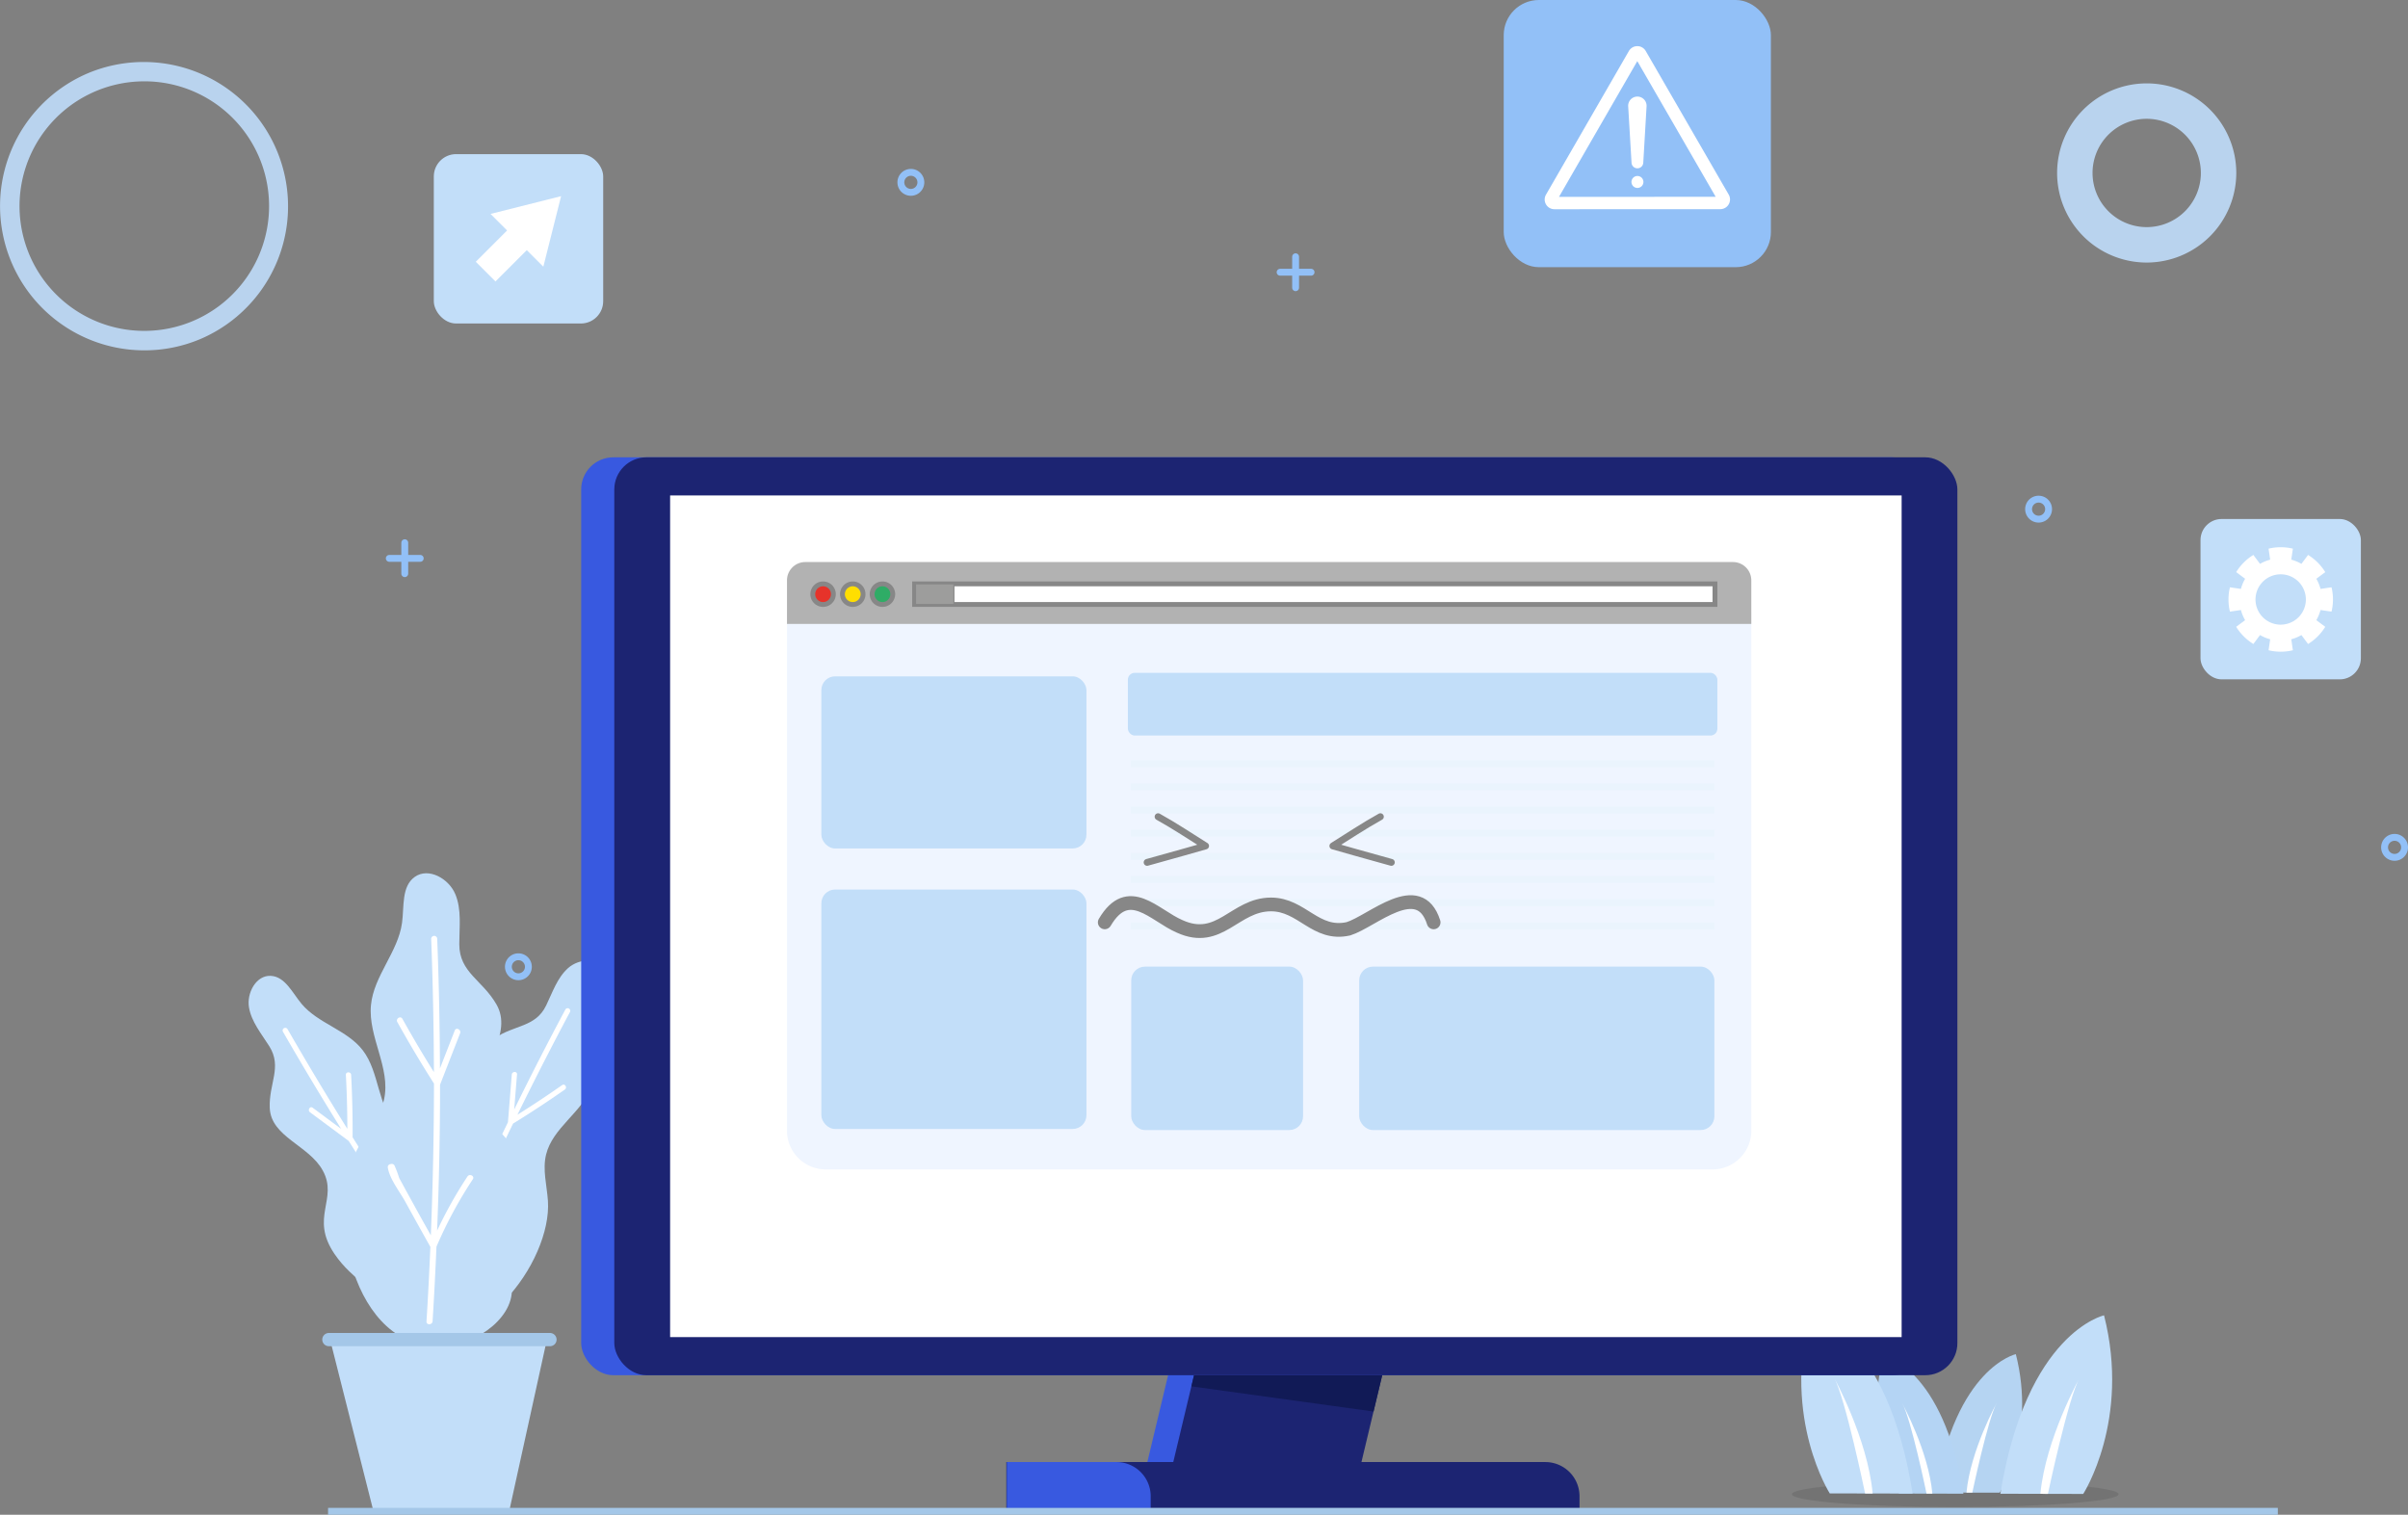 <svg xmlns="http://www.w3.org/2000/svg" width="350.5" height="220.499" viewBox="0 0 350.5 220.499"><rect x="0" y="0" width="350.5" height="220.499" fill="#808080" stroke="none"/><defs><style>.a{fill:#b9d3ee;}.b{fill:#c2def9;}.c,.q{fill:#fff;}.d{fill:#a4c7e8;}.e{opacity:0.1;}.f{fill:#b5d4f2;}.g{fill:#b4d4f4;}.h{fill:#3859e0;}.i{fill:#1c2472;}.j{fill:#111a56;}.k{fill:#eff5ff;}.l,.s,.t,.u,.w,.x{fill:none;}.l{stroke:#eaf4fd;}.l,.n,.o,.p,.q,.r,.u{stroke-miterlimit:10;}.m{fill:#b2b2b2;}.n{fill:#e6332a;}.n,.o,.p,.q,.r,.s,.t{stroke:#878787;}.n,.o,.p,.q{stroke-width:0.705px;}.o{fill:#ffde00;}.p{fill:#2fac66;}.r{fill:#9d9d9c;stroke-width:0.154px;}.s,.t,.w{stroke-linecap:round;stroke-linejoin:round;}.s{stroke-width:2px;}.u{stroke:#f7abd2;stroke-width:2.82px;}.v{fill:#92c0f7;}.w{stroke:#92c0f7;}.x{stroke:#a4c7e8;}</style></defs><g transform="translate(-286 -190.001)"><path class="a" d="M21,42A21.006,21.006,0,0,1,12.825,1.65a21.006,21.006,0,0,1,16.349,38.7A20.875,20.875,0,0,1,21,42ZM21,2.84a18.165,18.165,0,0,0-7.071,34.894A18.166,18.166,0,0,0,28.071,4.267,18.039,18.039,0,0,0,21,2.84Z" transform="translate(286 199)"/><path class="b" d="M872.281,1002.311c-2-1.055-4.273-1.722-5.854-3.335-2.834-2.894-2.463-7.773-4.931-10.984-2.286-2.974-6.505-3.882-8.909-6.762-1.337-1.6-2.384-3.953-4.468-4.074-2.139-.124-3.544,2.481-3.186,4.593s1.815,3.837,2.955,5.651c1.912,3.043-.085,5.408.069,9,.181,4.221,5.706,5.4,7.723,9.108,2.271,4.179-1.931,6.791,1.7,12.129,2.779,4.081,6.03,4.656,7.766,9.57,1.427,4.039,7.817,4.438,11.575,2.381C887,1023.962,880.288,1006.543,872.281,1002.311Z" transform="translate(-522.691 -645.103)"/><path class="c" d="M889.788,1045.5q-2.769-3.845-5.451-7.75-.163-3.274-.354-6.547c-.088-1.484.156-3.533-.447-4.9a.382.382,0,0,0-.432-.176l-.127.046a.391.391,0,0,0-.281.369l.013.108a14.7,14.7,0,0,0,.327,1.59q.047.739.092,1.479.079,1.294.154,2.588c.081,1.408.153,2.816.225,4.225q-5.45-7.947-10.588-16.1.029-4.548-.214-9.089c-.027-.49-.793-.493-.766,0q.211,3.926.214,7.855-4.479-7.181-8.709-14.516a.383.383,0,0,0-.661.387q4.112,7.144,8.474,14.136l-4.152-3.079c-.4-.294-.779.371-.387.661l5.624,4.171.006,0q4.93,7.844,10.174,15.484a54.1,54.1,0,0,0-6.923-3.773c-.446-.2-.835.458-.387.662a54.12,54.12,0,0,1,8.457,4.787q2.695,3.9,5.458,7.76C889.412,1046.284,890.077,1045.9,889.788,1045.5Z" transform="translate(-535.595 -664.876)"/><path class="b" d="M935.441,1004.039c-.16-2.236-.8-4.5-.267-6.684.948-3.909,5.254-6.16,6.662-9.927,1.3-3.489-.149-7.52,1.014-11.059.647-1.969,2.077-4.086,1.083-5.905-1.02-1.867-3.953-1.682-5.544-.27s-2.278,3.546-3.208,5.459c-1.559,3.21-4.6,2.77-7.544,4.787-3.46,2.371-1.547,7.643-3.614,11.293-2.327,4.11-6.735,1.943-9.322,7.81-1.978,4.486-.753,7.527-3.98,11.572-2.653,3.325.37,8.918,4.078,11C924.938,1027.816,936.085,1013.008,935.441,1004.039Z" transform="translate(-569.689 -639.282)"/><path class="c" d="M938.256,1038.307c1.189-2.9,2.417-5.788,3.663-8.666q2.673-1.857,5.329-3.739c1.2-.854,3.058-1.725,3.888-2.949a.38.38,0,0,0-.079-.457l-.105-.083a.388.388,0,0,0-.459-.043l-.085.068a14.642,14.642,0,0,0-1.168,1.111q-.6.428-1.2.855-1.049.747-2.1,1.49-1.715,1.212-3.441,2.41,3.83-8.768,8-17.38,3.846-2.367,7.544-4.958c.4-.28,0-.927-.4-.645q-3.2,2.241-6.5,4.309,3.695-7.548,7.651-14.966a.381.381,0,0,0-.673-.354q-3.857,7.219-7.455,14.568l.412-5.115c.039-.488-.722-.461-.76.022l-.558,6.93a.051.051,0,0,0,0,.006q-4.016,8.276-7.7,16.708a53.736,53.736,0,0,0-.46-7.815c-.064-.481-.825-.463-.76.022a53.715,53.715,0,0,1,.412,9.64c-1.248,2.881-2.478,5.77-3.668,8.676C937.4,1038.4,938.07,1038.761,938.256,1038.307Z" transform="translate(-589.823 -657.364)"/><path class="b" d="M897.216,962.965c1.295-2.242,3.1-4.279,3.649-6.81.987-4.539-2.351-9.05-1.915-13.674.4-4.282,3.949-7.738,4.525-12,.321-2.372-.1-5.293,1.853-6.682,2-1.425,4.955.246,5.9,2.516s.579,4.833.579,7.29c0,4.121,3.382,5.2,5.423,8.779,2.4,4.209-2.247,8.721-1.941,13.556.344,5.444,6.018,5.416,5.746,12.817-.208,5.658-3.014,8.2-1.7,14.031,1.079,4.793-4.883,9.079-9.786,9.374C896.135,992.968,892.024,971.96,897.216,962.965Z" transform="translate(-558.955 -606.152)"/><path class="c" d="M923.6,1012.255c.229-3.615.408-7.233.565-10.851q-1.84-3.279-3.651-6.573c-.82-1.494-2.307-3.335-2.553-5.025a.439.439,0,0,1,.312-.435l.151-.033a.448.448,0,0,1,.5.187l.053.113a16.838,16.838,0,0,1,.653,1.744q.406.746.813,1.492.712,1.3,1.43,2.607,1.171,2.124,2.359,4.239.444-11.041.458-22.092-2.8-4.4-5.338-8.956c-.273-.492.469-.963.744-.467q2.191,3.941,4.585,7.758-.032-9.705-.4-19.408a.44.44,0,0,1,.878-.028q.366,9.446.4,18.9l2.153-5.522c.205-.527.982-.115.779.406l-2.916,7.482,0,.006q0,10.624-.431,21.242a62.041,62.041,0,0,1,4.419-7.887c.31-.468,1.091-.065.779.406a62.061,62.061,0,0,0-5.29,9.808c-.156,3.623-.336,7.245-.565,10.865C924.443,1012.786,923.565,1012.821,923.6,1012.255Z" transform="translate(-575.521 -629.895)"/><path class="b" d="M887.545,1167.751l6.326,25.029h19.8l5.5-25.029Z" transform="translate(-553.535 -782.887)"/><path class="d" d="M916.717,1166.7h-32.18a.962.962,0,0,1-.963-.963h0a.962.962,0,0,1,.963-.962h32.18a.962.962,0,0,1,.963.962h0a.962.962,0,0,1-.963.963Z" transform="translate(-550.665 -780.735)"/><ellipse class="e" cx="23.776" cy="1.865" rx="23.776" ry="1.865" transform="translate(546.821 405.644)"/><path class="f" d="M1533.051,1210.264s5.364-8.313,2.35-20.167c0,0-8.753,1.927-11.707,20.147Z" transform="translate(-955.983 -802.977)"/><path class="c" d="M1540.859,1228.627s2.307-10.932,3.587-13.116c0,0-3.853,6.918-4.437,13.114Z" transform="translate(-967.776 -821.35)"/><path class="g" d="M1495.726,1210.7s-5.329-8.335-2.267-20.176c0,0,8.745,1.962,11.624,20.195Z" transform="translate(-933.299 -803.286)"/><path class="c" d="M1509.281,1229.108s-2.262-10.941-3.533-13.13c0,0,3.825,6.934,4.383,13.132Z" transform="translate(-942.863 -821.688)"/><path class="b" d="M1456.811,1195.409s-6.87-10.744-2.923-26.008c0,0,11.273,2.529,14.984,26.032Z" transform="translate(-904.478 -788.017)"/><path class="c" d="M1474.285,1219.139s-2.915-14.1-4.554-16.926c0,0,4.93,8.938,5.651,16.928Z" transform="translate(-916.807 -811.737)"/><path class="b" d="M1569.876,1195.715s6.914-10.716,3.029-26c0,0-11.283,2.483-15.09,25.971Z" transform="translate(-980.649 -788.246)"/><path class="c" d="M1579.941,1219.387s2.974-14.092,4.624-16.908c0,0-4.967,8.918-5.72,16.905Z" transform="translate(-995.852 -811.929)"/><path class="h" d="M210.387,289.646H183l11.377-47.615h27.389Z" transform="translate(270.003 113.184)"/><path class="i" d="M213.7,289.646H186.31l11.377-47.615h27.389Z" transform="translate(270.467 113.184)"/><path class="j" d="M189.495,271.751l-.88,3.683,26.514,3.664,3.511-14.695Z" transform="translate(270.8 116.376)"/><rect class="h" width="195.494" height="133.618" rx="4.677" transform="translate(370.596 256.57)"/><rect class="i" width="195.494" height="133.618" rx="4.677" transform="translate(375.415 256.57)"/><rect class="c" width="179.255" height="122.519" transform="translate(383.54 262.12)"/><path class="i" d="M0,0H78.454a4.978,4.978,0,0,1,4.978,4.978V6.715a0,0,0,0,1,0,0H0a0,0,0,0,1,0,0V0A0,0,0,0,1,0,0Z" transform="translate(432.478 402.829)"/><path class="h" d="M0,0H15.958a4.978,4.978,0,0,1,4.978,4.978V6.715a0,0,0,0,1,0,0H0a0,0,0,0,1,0,0V0A0,0,0,0,1,0,0Z" transform="translate(432.555 402.829)"/><path class="k" d="M5.641,0H134.72a5.64,5.64,0,0,1,5.64,5.64V80.655A5.641,5.641,0,0,1,134.72,86.3H5.64A5.64,5.64,0,0,1,0,80.656V5.641A5.641,5.641,0,0,1,5.641,0Z" transform="translate(400.552 273.931)"/><rect class="b" width="38.583" height="25.053" rx="2" transform="translate(405.555 288.455)"/><rect class="b" width="38.583" height="34.854" rx="2" transform="translate(405.555 319.488)"/><rect class="b" width="85.804" height="9.129" rx="1" transform="translate(450.17 287.943)"/><line class="l" x2="84.998" transform="translate(450.573 301.182)"/><line class="l" x2="84.998" transform="translate(450.573 304.551)"/><line class="l" x2="84.998" transform="translate(450.573 307.92)"/><line class="l" x2="84.998" transform="translate(450.573 311.288)"/><line class="l" x2="84.998" transform="translate(450.573 314.657)"/><line class="l" x2="84.998" transform="translate(450.573 318.025)"/><line class="l" x2="84.998" transform="translate(450.573 321.394)"/><line class="l" x2="84.998" transform="translate(450.573 324.763)"/><rect class="b" width="25.01" height="23.789" rx="2" transform="translate(450.658 330.709)"/><rect class="b" width="51.7" height="23.789" rx="2" transform="translate(483.841 330.709)"/><path class="m" d="M101.48,116.919v-6.343a2.665,2.665,0,0,1,2.665-2.666h135.03a2.665,2.665,0,0,1,2.665,2.666v6.343" transform="translate(299.072 163.907)"/><path class="n" d="M112.1,116.06a1.5,1.5,0,1,1-1.5-1.5A1.5,1.5,0,0,1,112.1,116.06Z" transform="translate(295.205 160.434)"/><path class="o" d="M121.263,116.06a1.5,1.5,0,1,1-1.5-1.5A1.5,1.5,0,0,1,121.263,116.06Z" transform="translate(290.362 160.434)"/><path class="p" d="M130.428,116.06a1.5,1.5,0,1,1-1.5-1.5A1.5,1.5,0,0,1,130.428,116.06Z" transform="translate(285.518 160.434)"/><path class="q" d="M257.327,117.559h-116.5v-3h116.5Z" transform="translate(278.298 160.433)"/><path class="r" d="M146.411,117.559h-5.58v-3h5.58Z" transform="translate(278.434 160.433)"/><path class="s" d="M199.341,211.5c3.458-5.852,7.182-1.012,10.9.585,5.852,2.66,7.98-3.192,13.3-3.192,4.522,0,6.471,4.61,11.258,3.546,3.458-1.064,10.285-7.588,12.413-.938" transform="translate(247.463 112.765)"/><path class="t" d="M213.918,183.2c2.394,1.329,4.788,2.925,6.915,4.255,0,0-5.585,1.6-8.511,2.394" transform="translate(240.649 125.686)"/><path class="t" d="M276.578,183.2c-2.393,1.329-4.787,2.925-6.916,4.255,0,0,5.585,1.6,8.511,2.394" transform="translate(210.345 125.686)"/><path class="u" d="M186.049,206.432" transform="translate(254.542 113.736)"/><path class="u" d="M313.889,206.432" transform="translate(186.982 113.736)"/><rect class="b" width="24.654" height="24.654" rx="3.245" transform="translate(349.144 212.438)"/><path class="c" d="M107.468,130.542,97.2,133.127l2.407,2.407-4.558,4.558,2.868,2.868,4.558-4.558,2.407,2.407Z" transform="translate(260.204 88.014)"/><rect class="v" width="38.893" height="38.893" rx="5.12" transform="translate(543.767 228.894) rotate(180)"/><path class="c" d="M279.464,132.014a1.394,1.394,0,0,1-.466.08l-24.139.008a1.415,1.415,0,0,1-1.227-2.123L265.7,109.07a1.414,1.414,0,0,1,2.451,0l12.077,20.9a1.413,1.413,0,0,1-.759,2.044Zm-23.94-1.712,22.809-.008-11.411-19.75Z" transform="translate(257.397 88.356)"/><path class="c" d="M267.117,126.262h0a.855.855,0,0,1-.854-.816l-.488-8.227a1.34,1.34,0,0,1,1.338-1.4h0a1.341,1.341,0,0,1,1.34,1.4l-.482,8.227A.855.855,0,0,1,267.117,126.262Z" transform="translate(257.217 88.241)"/><path class="c" d="M268,128.427a.87.87,0,1,1-.87-.869A.871.871,0,0,1,268,128.427Z" transform="translate(257.21 88.06)"/><rect class="b" width="23.344" height="23.344" rx="3.073" transform="translate(629.641 288.893) rotate(180)"/><path class="c" d="M369.759,188.34a7.572,7.572,0,0,0,0-3.54l-1.6.234a5.942,5.942,0,0,0-.612-1.476l1.3-.97a7.652,7.652,0,0,0-2.5-2.5l-.97,1.3a5.979,5.979,0,0,0-1.476-.612l.235-1.6a7.612,7.612,0,0,0-3.541,0l.234,1.6a5.98,5.98,0,0,0-1.476.612l-.97-1.3a7.639,7.639,0,0,0-2.5,2.5l1.3.97a5.979,5.979,0,0,0-.612,1.476l-1.6-.234a7.608,7.608,0,0,0,0,3.54l1.6-.234a5.979,5.979,0,0,0,.612,1.476l-1.3.97a7.639,7.639,0,0,0,2.5,2.5l.97-1.3a5.942,5.942,0,0,0,1.476.612l-.234,1.6a7.611,7.611,0,0,0,3.541,0l-.235-1.6a5.941,5.941,0,0,0,1.476-.612l.97,1.3a7.652,7.652,0,0,0,2.5-2.5l-1.3-.97a5.942,5.942,0,0,0,.612-1.476Zm-7.4,1.9a3.666,3.666,0,1,1,3.667-3.666A3.666,3.666,0,0,1,362.36,190.236Z" transform="translate(255.609 90.693)"/><path class="w" d="M102.788,238.713a1.455,1.455,0,1,1-1.455-1.455A1.456,1.456,0,0,1,102.788,238.713Z" transform="translate(260.123 92.018)"/><path class="w" d="M380.747,221.774a1.455,1.455,0,1,1-1.455-1.455A1.455,1.455,0,0,1,380.747,221.774Z" transform="translate(255.253 91.574)"/><path class="w" d="M298.121,173.8a1.455,1.455,0,1,1-1.455-1.456A1.456,1.456,0,0,1,298.121,173.8Z" transform="translate(286.064 90.317)"/><path class="w" d="M160.932,128.477a1.455,1.455,0,1,1-1.455-1.455A1.456,1.456,0,0,1,160.932,128.477Z" transform="translate(259.105 88.068)"/><line class="w" y2="4.507" transform="translate(474.583 227.375)"/><line class="w" x1="4.506" transform="translate(472.329 229.629)"/><line class="w" y2="4.506" transform="translate(344.916 269.003)"/><line class="w" x1="4.506" transform="translate(342.662 271.281)"/><line class="x" x2="283.801" transform="translate(333.752 410)"/><path class="a" d="M196.929,148.462A13.04,13.04,0,1,1,209.97,135.42,13.056,13.056,0,0,1,196.929,148.462Zm0-20.924a7.883,7.883,0,1,0,7.885,7.882A7.892,7.892,0,0,0,196.929,127.538Z" transform="translate(401.536 79.757)"/></g></svg>